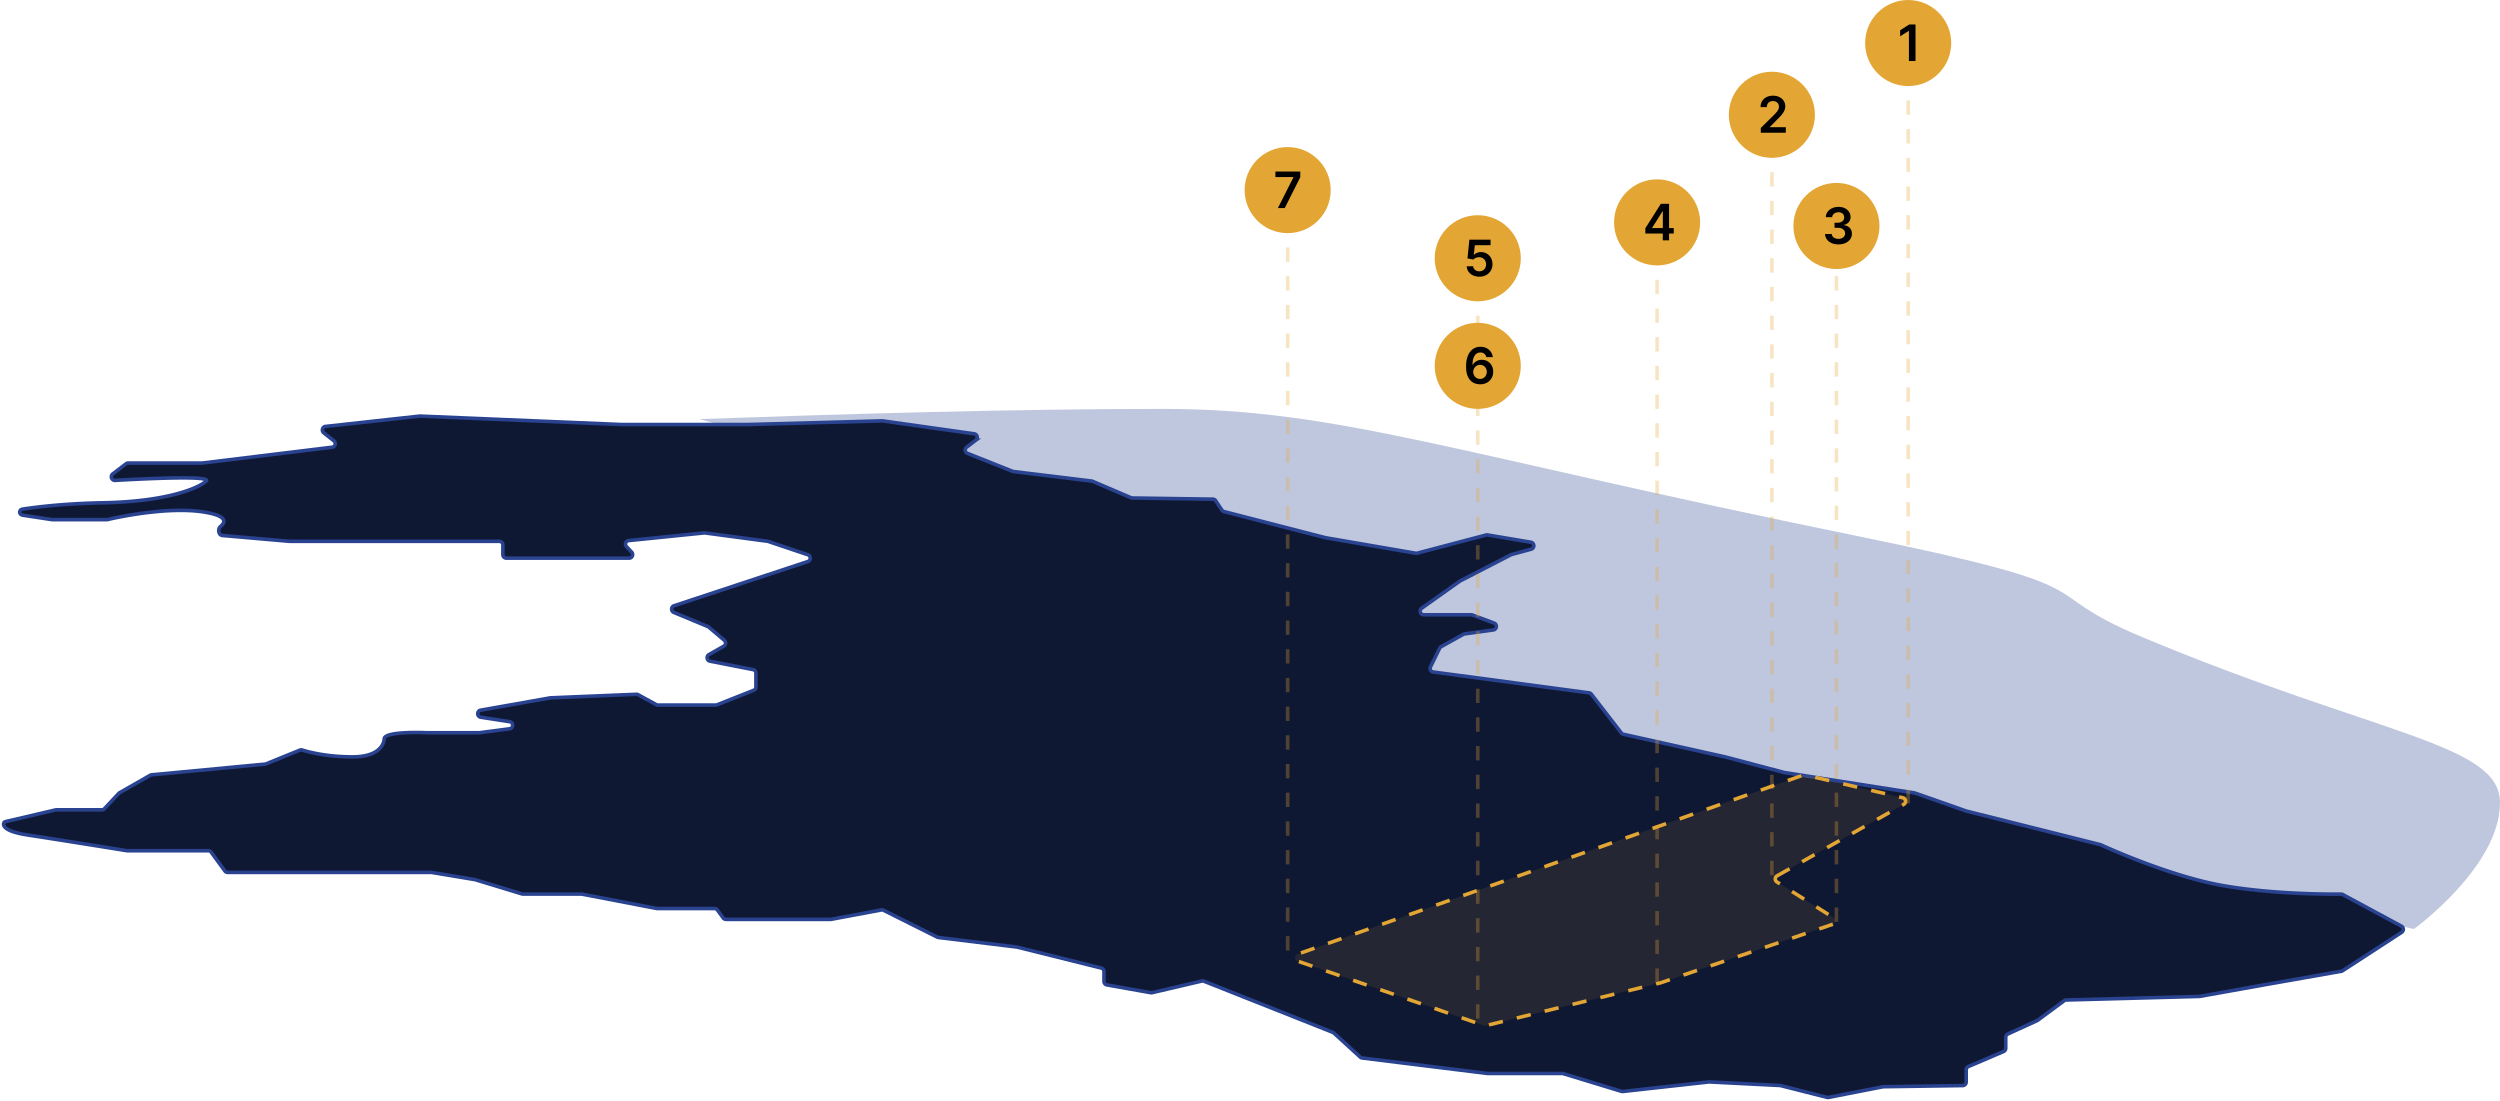 <svg width="697" height="307" fill="none" xmlns="http://www.w3.org/2000/svg"><path opacity=".3" d="M697 223.807C697 241.605 673.025 259 673.025 259l-226.086-47.666-58.436-24.15-9.58-18.296L195 116.831c41.802-1.464 87.884-2.831 129.274-2.831 48.77 0 80.501 12.363 193.495 35.442 74.117 15.139 47.028 14.635 79.662 28.26C663.339 205.219 697 207.237 697 223.807z" fill="#2A4390"/><path d="M272.062 122.726c.708-.538.415-1.663-.465-1.787l-25.47-3.593a1.033 1.033 0 00-.167-.01l-37.404 1.021h-35.295l-56.157-2.354c-.05-.002-.101 0-.151.005l-26.183 2.878c-.888.098-1.212 1.223-.511 1.778l2.83 2.243c.697.551.382 1.669-.5 1.776l-36.216 4.413h-20.62c-.218 0-.43.072-.605.204l-3.706 2.819c-.788.6-.33 1.867.659 1.81 7.902-.454 27.124-1.404 25.378.2-2.193 2.014-11.022 5.706-28.679 6.043-10.262.195-17.903 1.071-22.503 1.771-1.087.165-1.055 1.524.031 1.69l8.077 1.229c.05.008.1.012.15.012h15.25c.08 0 .148-.007.226-.026 1.423-.337 16.94-3.909 27.467-1.989 5.746 1.049 5.51 2.643 3.964 3.931-.823.684-.54 2.41.526 2.503l18.659 1.623h58.55a1 1 0 011 1v2.702a1 1 0 001 1h34.181c.875 0 1.328-1.045.729-1.683l-1.446-1.544a1 1 0 01.629-1.679l21.022-2.135a1.01 1.01 0 01.233.004l17.426 2.323a.995.995 0 01.187.043l11.053 3.715c.911.307.908 1.596-.005 1.898l-37.266 12.315c-.88.291-.926 1.518-.07 1.873l9.5 3.943c.096.04.186.095.266.163l4.303 3.671c.528.451.447 1.29-.157 1.632l-4.121 2.329c-.809.457-.611 1.674.3 1.852l11.98 2.341a1 1 0 01.808.982v3.866c0 .41-.251.779-.632.93l-10.212 4.045c-.117.046-.242.07-.368.07h-16.086a.994.994 0 01-.48-.123l-5.042-2.762a1 1 0 00-.522-.122l-23.977.993-19.414 3.435c-1.114.197-1.096 1.8.021 1.973l8.045 1.241c1.143.176 1.124 1.83-.024 1.98l-8.478 1.105h-14.358c-.522-.026-12.109-.556-12.109 1.742 0 0 0 4.975-8.828 4.975-7.507 0-12.615-1.457-13.977-1.893a1.056 1.056 0 00-.72.024l-9.422 3.828c-.09.036-.185.06-.282.069l-31.617 2.984a1.015 1.015 0 00-.402.127L33.355 221a.985.985 0 00-.234.185l-4.006 4.275a.999.999 0 01-.73.316H15.702a.972.972 0 00-.228.027l-13.933 3.26c-.191.045-.373.143-.452.323-.285.644-.292 2.364 6.775 3.437 8.51 1.293 26.229 4.149 27.5 4.354.053.009.1.012.153.012h22.56c.32 0 .62.152.808.411l3.806 5.221a1 1 0 00.808.411h56.747c.055 0 .11.004.164.013l12.046 2.001 13.091 3.985a.987.987 0 00.291.044h16.288a1 1 0 01.189.018l20.769 3.992a.99.99 0 00.188.018h15.93a1 1 0 01.807.409l1.613 2.201a1 1 0 00.806.409h29.166c.062 0 .123-.006.184-.017l13.918-2.609c.214-.04.436-.009.631.088l14.99 7.493a.977.977 0 00.326.098l21.89 2.667 23.497 5.854a1 1 0 01.758.971v2.745a1 1 0 00.825.985l12.206 2.168c.134.024.271.02.403-.01l13.833-3.237a.992.992 0 01.597.044l35.921 14.253c.112.045.216.11.305.191l7.352 6.709c.153.14.346.229.552.254l34.979 4.326h20.807c.098 0 .197.015.291.044l16.193 4.929a.99.99 0 00.401.038l23.97-2.657c.054-.005.107-.007.161-.004l19.67.995a.997.997 0 01.196.029l12.919 3.276c.144.036.293.04.438.012l15.137-2.958a.97.97 0 01.178-.019l22.074-.321a1 1 0 00.985-1v-3.386a1 1 0 01.608-.92l9.806-4.184a1 1 0 00.607-.92v-3.061a1 1 0 01.585-.91l8.149-3.718c.063-.029.123-.065.179-.106l7.386-5.457a.998.998 0 01.567-.196l37.098-.993c.051-.002.1-.007.15-.016l18.67-3.342 20.755-3.656a.99.99 0 00.372-.147l16.476-10.719a1 1 0 00-.071-1.718l-16.345-8.811a.98.98 0 00-.485-.121c-2.211.029-18.468.145-32.83-2.354-14.865-2.587-32.786-10.766-34.111-11.377a.924.924 0 00-.17-.059l-37.396-9.375-14.253-5.003a.996.996 0 00-.177-.044l-36.291-5.692-16.533-4.365-28.325-6.301a1.002 1.002 0 01-.574-.365l-8.356-10.801a.999.999 0 00-.659-.38l-43.426-5.804a1 1 0 01-.765-1.432l2.549-5.188a.991.991 0 01.41-.433l6.18-3.448c.108-.06.227-.1.35-.117l8.012-1.108c1.029-.143 1.186-1.566.212-1.928l-6.029-2.245a.993.993 0 00-.349-.063H396.94c-.974 0-1.373-1.251-.579-1.815l10.619-7.542c.039-.027.079-.052.121-.074l14.182-7.302c.063-.033.129-.058.196-.077l5.409-1.465c1.035-.281.962-1.774-.096-1.952l-12.057-2.028a.997.997 0 00-.421.019l-19.193 5.062a1 1 0 01-.425.019l-25.146-4.329-28.305-7.287a.999.999 0 01-.586-.419l-1.708-2.591a1.003 1.003 0 00-.821-.45l-22.423-.326a1 1 0 01-.377-.08l-10.71-4.569a1.023 1.023 0 00-.272-.073l-21.792-2.655a.98.98 0 01-.249-.063l-12.573-5.003a1 1 0 01-.234-1.726l2.563-1.944z" fill="#0F1833" stroke="#2A4390" stroke-miterlimit="10"/><path opacity=".3" d="M532 224V12" stroke="#E3A634" stroke-linejoin="round" stroke-dasharray="4 4"/><circle cx="532" cy="12" r="12" fill="#E3A634"/><path d="M495.458 244.177l35.306-19.916c.794-.447.623-1.637-.264-1.844l-27.215-6.35a.993.993 0 00-.561.031l-141.029 49.948c-.892.315-.887 1.579.007 1.887l52.02 17.971a.994.994 0 00.564.026L463 274l48.017-16.326a1 1 0 00.213-1.792l-15.815-9.988a1 1 0 01.043-1.717z" fill="#E3A634" fill-opacity=".1" stroke="#E3A634" stroke-linejoin="round" stroke-dasharray="4 4"/><path d="M534.046 6.818V17h-1.844V8.613h-.06l-2.381 1.521v-1.69l2.53-1.626h1.755z" fill="#000"/><path opacity=".3" d="M494 244V32" stroke="#E3A634" stroke-linejoin="round" stroke-dasharray="4 4"/><circle cx="494" cy="32" r="12" fill="#E3A634"/><path d="M490.905 37v-1.332l3.535-3.466c.338-.341.619-.644.845-.91a3.36 3.36 0 00.507-.77 1.9 1.9 0 00.169-.795c0-.322-.073-.597-.219-.826a1.456 1.456 0 00-.601-.537 1.946 1.946 0 00-.87-.189c-.335 0-.628.07-.88.21a1.432 1.432 0 00-.587.58 1.868 1.868 0 00-.204.9h-1.755c0-.645.148-1.207.443-1.685a2.987 2.987 0 011.218-1.108c.52-.262 1.117-.393 1.789-.393.683 0 1.283.128 1.8.383.517.255.918.605 1.203 1.049.289.444.433.951.433 1.521 0 .381-.073.756-.219 1.124-.146.368-.403.775-.771 1.223-.364.447-.876.989-1.536 1.625l-1.755 1.785v.07h4.435V37h-6.98z" fill="#000"/><path opacity=".3" d="M512 257V63" stroke="#E3A634" stroke-linejoin="round" stroke-dasharray="4 4"/><circle cx="512" cy="63" r="12" fill="#E3A634"/><path d="M512.559 68.14c-.716 0-1.352-.123-1.909-.369-.554-.245-.991-.586-1.313-1.024a2.66 2.66 0 01-.512-1.516h1.87c.016.275.107.515.273.72.166.203.386.36.661.473.275.113.584.169.925.169.365 0 .688-.063.969-.189.282-.13.503-.308.662-.537.159-.229.237-.492.233-.79a1.37 1.37 0 00-.238-.816 1.601 1.601 0 00-.706-.551c-.305-.133-.673-.2-1.104-.2h-.9v-1.42h.9c.355 0 .665-.061.93-.184.268-.123.479-.295.631-.517a1.33 1.33 0 00.224-.78 1.356 1.356 0 00-.194-.752 1.306 1.306 0 00-.552-.502 1.813 1.813 0 00-.83-.179c-.312 0-.6.057-.865.17a1.58 1.58 0 00-.642.482c-.162.205-.248.45-.258.736h-1.775a2.58 2.58 0 01.492-1.502 3.177 3.177 0 011.273-1.014c.53-.245 1.125-.368 1.785-.368.679 0 1.269.128 1.77.383.503.252.893.591 1.168 1.019.275.427.413.9.413 1.417.003.573-.166 1.054-.507 1.442-.339.387-.783.641-1.333.76v.08c.716.1 1.265.364 1.646.795.384.428.575.96.571 1.596 0 .57-.162 1.08-.487 1.531-.321.448-.765.8-1.332 1.054-.564.256-1.21.383-1.939.383z" fill="#000"/><path opacity=".3" d="M462 274V62" stroke="#E3A634" stroke-linejoin="round" stroke-dasharray="4 4"/><circle cx="462" cy="62" r="12" fill="#E3A634"/><path d="M458.721 65.11v-1.466l4.32-6.826h1.223v2.088h-.746l-2.908 4.609v.08h6.031v1.516h-7.92zm4.857 1.89v-2.337l.02-.656v-7.189h1.74V67h-1.76z" fill="#000"/><path opacity=".3" d="M359 265V53" stroke="#E3A634" stroke-linejoin="round" stroke-dasharray="4 4"/><circle cx="359" cy="53" r="12" fill="#E3A634"/><path d="M356.278 58l4.33-8.571v-.07h-5.026v-1.54h6.935v1.575L358.192 58h-1.914z" fill="#000"/><path opacity=".3" d="M412 284V72" stroke="#E3A634" stroke-linejoin="round" stroke-dasharray="4 4"/><circle cx="412" cy="72" r="12" fill="#E3A634"/><circle cx="412" cy="102" r="12" fill="#E3A634"/><path d="M412.445 77.14c-.663 0-1.257-.125-1.78-.374a3.17 3.17 0 01-1.248-1.034 2.737 2.737 0 01-.487-1.501h1.789c.034.417.214.759.542 1.024.328.262.723.393 1.184.393.361 0 .682-.083.964-.249.282-.166.504-.396.666-.69.163-.296.242-.632.239-1.01a2.037 2.037 0 00-.244-1.024 1.813 1.813 0 00-.681-.701 1.9 1.9 0 00-.994-.259 2.37 2.37 0 00-.9.17 1.84 1.84 0 00-.701.457l-1.665-.274.532-5.25h5.906v1.541h-4.38l-.294 2.7h.06c.189-.222.456-.406.801-.552a2.82 2.82 0 011.133-.224c.617 0 1.167.146 1.651.438.484.288.865.686 1.143 1.193.279.507.418 1.087.418 1.74 0 .673-.156 1.273-.468 1.8a3.304 3.304 0 01-1.287 1.238c-.547.298-1.18.447-1.899.447zm.189 29.999a4.307 4.307 0 01-1.427-.253 3.354 3.354 0 01-1.253-.821c-.371-.381-.666-.886-.885-1.516-.219-.633-.327-1.417-.323-2.352 0-.871.093-1.648.278-2.331.186-.683.453-1.26.801-1.73a3.534 3.534 0 011.257-1.084 3.633 3.633 0 011.656-.373c.64 0 1.206.126 1.7.378a3.2 3.2 0 011.203 1.034c.305.434.494.925.567 1.472h-1.815a1.644 1.644 0 00-.571-.935c-.285-.236-.647-.353-1.084-.353-.706 0-1.25.306-1.631.92-.378.613-.568 1.455-.571 2.525h.069c.163-.291.373-.542.632-.751a2.9 2.9 0 01.875-.482 3.092 3.092 0 011.039-.174c.596 0 1.131.143 1.605.428.478.285.856.678 1.134 1.178.278.497.416 1.067.413 1.71.003.67-.15 1.271-.458 1.805a3.32 3.32 0 01-1.287 1.253c-.551.305-1.192.456-1.924.452zm-.01-1.491c.361 0 .684-.088.969-.264a1.9 1.9 0 00.676-.711c.166-.298.247-.633.244-1.004a1.973 1.973 0 00-.239-.989 1.806 1.806 0 00-1.626-.96 1.843 1.843 0 00-1.357.582 2.008 2.008 0 00-.308 2.361 1.9 1.9 0 00.671.716c.285.179.608.269.97.269z" fill="#000"/></svg>